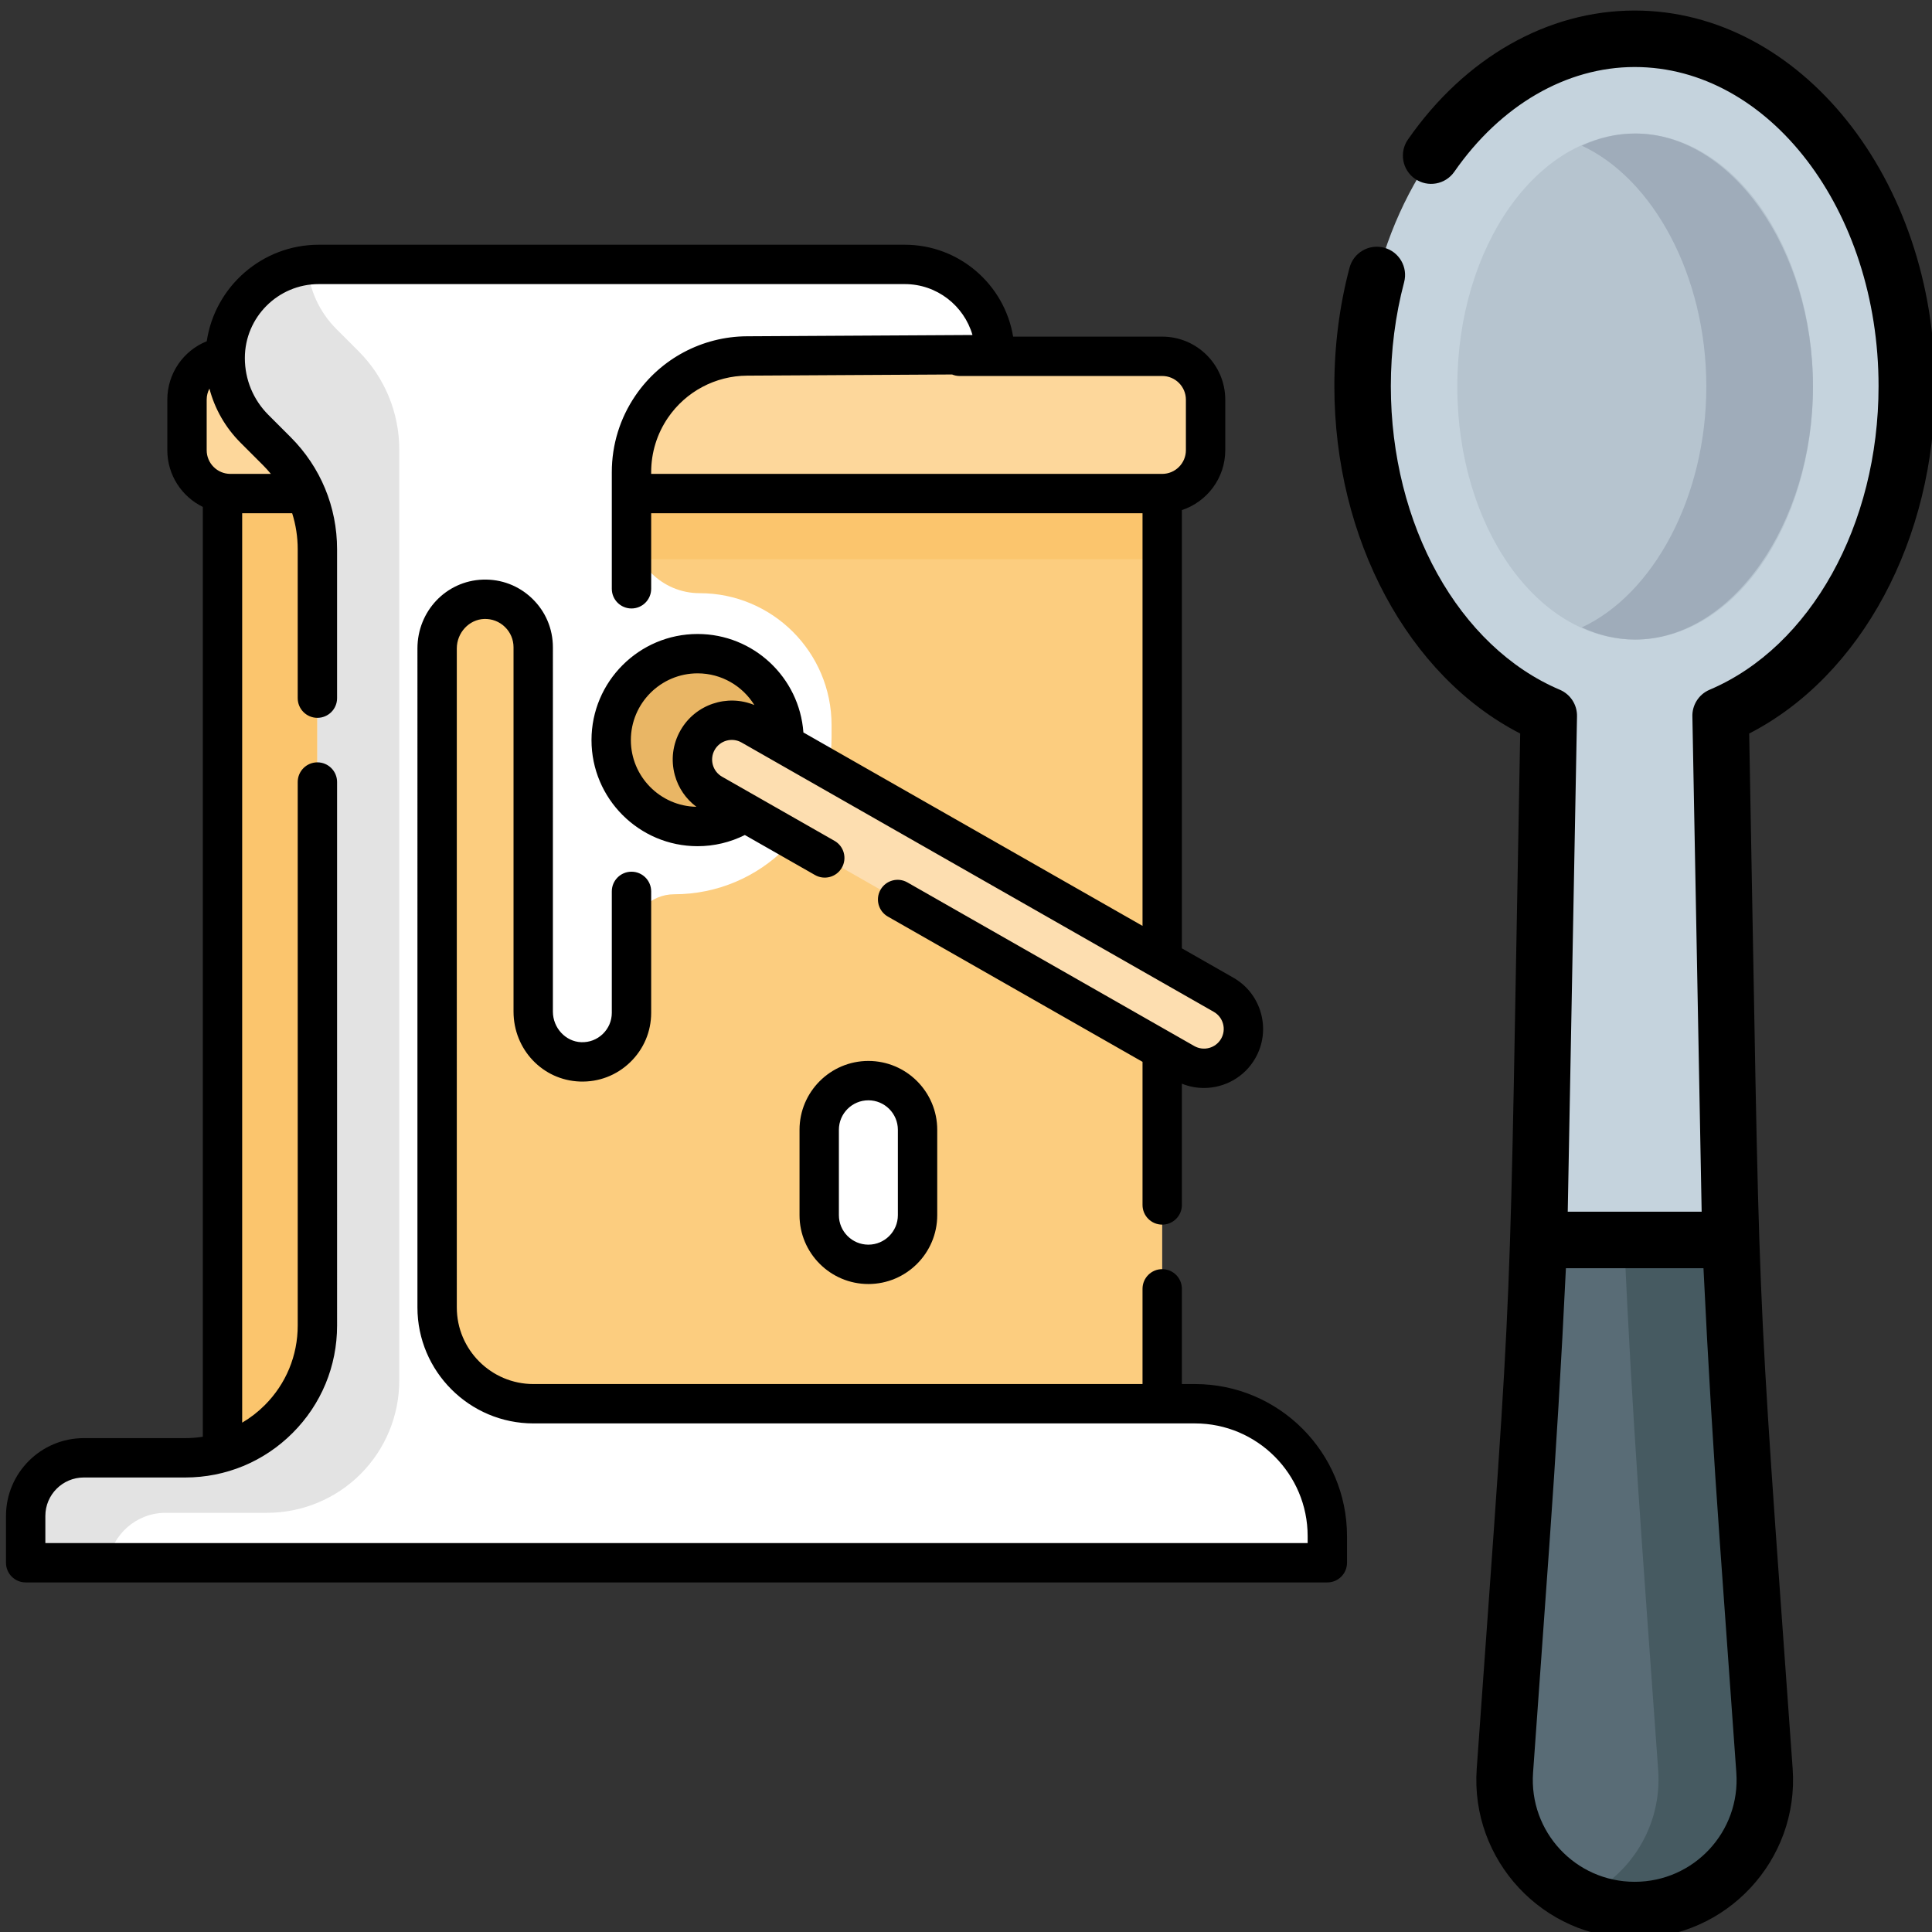 <?xml version="1.0" encoding="UTF-8" standalone="no"?>
<svg
   xmlns:dc="http://purl.org/dc/elements/1.1/"
   xmlns:cc="http://creativecommons.org/ns#"
   xmlns:rdf="http://www.w3.org/1999/02/22-rdf-syntax-ns#"
   xmlns:svg="http://www.w3.org/2000/svg"
   xmlns="http://www.w3.org/2000/svg"
   xmlns:sodipodi="http://sodipodi.sourceforge.net/DTD/sodipodi-0.dtd"
   xmlns:inkscape="http://www.inkscape.org/namespaces/inkscape"
   width="512"
   height="512"
   viewBox="0 0 135.467 135.467"
   version="1.1"
   id="svg6026"
   inkscape:version="1.0 (4035a4fb49, 2020-05-01)"
   sodipodi:docname="09.svg">
  <rect x="0" y="0" width="135.467" height="135.467" fill="#333333" stroke="none"/>
  <defs
     id="defs6020" />
  <sodipodi:namedview
     id="base"
     pagecolor="#ffffff"
     bordercolor="#666666"
     borderopacity="1.0"
     inkscape:pageopacity="0.0"
     inkscape:pageshadow="2"
     inkscape:zoom="0.98994949"
     inkscape:cx="400"
     inkscape:cy="303.08454"
     inkscape:document-units="mm"
     inkscape:current-layer="layer1"
     inkscape:document-rotation="0"
     showgrid="false"
     units="px"
     inkscape:window-width="1920"
     inkscape:window-height="1001"
     inkscape:window-x="-9"
     inkscape:window-y="-9"
     inkscape:window-maximized="1" />
  <g
     inkscape:label="Layer 1"
     inkscape:groupmode="layer"
     id="layer1">
    <g
       transform="matrix(0.184,0,0,0.184,0.42,17.043)"
       id="g1676">
      <path
         id="path1037"
         fill="#62dbfb"
         d="m 312.098,28.815 c -1.447,-0.207 -41.965,7.235 -41.965,7.235 v 49.407 h 105.842 l 0.884,-42.968 z" />
      <g
         id="g1041">
        <path
           id="path1039"
           fill="#fccd7f"
           d="M 82.506,63.111 H 440.603 V 489.837 H 82.506 Z" />
      </g>
      <g
         id="g1047">
        <path
           id="path1043"
           fill="#fbc56d"
           d="M 136.363,63.111 H 82.506 v 57.231 369.495 h 53.857 V 120.462 h 304.24 V 63.111 Z" />
        <path
           id="path1045"
           fill="#fdd79b"
           d="m 440.603,95.463 c 9.128,0 16.528,-7.4 16.528,-16.528 V 59.683 c 0,-9.128 -7.4,-16.528 -16.528,-16.528 L 82.618,43.406 c -7.751,1.366 -13.64,8.134 -13.64,16.277 v 19.251 c 0,9.128 7.4,16.528 16.528,16.528 h 355.097 z" />
      </g>
      <g
         id="g1658">
        <path
           style="fill:#ffffff;fill-opacity:1"
           d="M 453.084,442.299 H 200.991 c -20.268,0 -36.699,-16.431 -36.699,-36.699 V 154.486 c 0,-9.928 7.72,-18.384 17.642,-18.737 10.416,-0.37 18.977,7.964 18.977,18.298 v 138.811 c 0,10.154 7.896,18.802 18.043,19.163 10.653,0.379 19.408,-8.145 19.408,-18.713 v -28.87 c 0,-8.992 7.29,-16.282 16.282,-16.282 33.115,0 59.961,-26.845 59.961,-59.961 v -4.489 c 0,-27.773 -22.514,-50.287 -50.287,-50.287 -14.335,0 -25.956,-11.621 -25.956,-25.955 V 87.288 c 0,-8.91 2.689,-17.612 7.715,-24.969 8.198,-12.001 21.766,-19.213 36.3,-19.295 L 376.86,42.489 C 376.86,23.517 361.48,8.136 342.507,8.136 H 119.201 c -19.703,0 -35.675,15.972 -35.675,35.675 0,10.121 4.021,19.827 11.177,26.984 l 8.465,8.465 c 9.926,9.926 15.503,23.389 15.503,37.427 v 295.835 c 0,13.364 -5.309,26.18 -14.758,35.629 -9.449,9.449 -22.266,14.758 -35.629,14.758 H 29.642 c -12.229,0 -22.142,9.914 -22.142,22.142 v 17.842 h 496.029 v -10.149 c -10e-4,-27.86 -22.585,-50.445 -50.445,-50.445 z"
           fill="#fee45a"
           id="path1049" />
        <path
           style="fill:#e3e3e3;fill-opacity:1"
           id="path1051"
           fill="#fed402"
           d="m 60.836,483.868 h 38.641 c 13.364,0 26.18,-5.309 35.629,-14.758 9.449,-9.449 14.758,-22.266 14.758,-35.629 V 78.646 c 0,-14.038 -5.576,-27.501 -15.503,-37.427 l -8.465,-8.465 C 119.365,26.223 115.457,17.567 114.822,8.412 97.187,10.572 83.526,25.591 83.526,43.81 c 0,10.121 4.021,19.827 11.177,26.984 l 8.465,8.465 c 9.926,9.926 15.503,23.389 15.503,37.427 v 295.835 c 0,13.364 -5.309,26.18 -14.758,35.629 -9.449,9.449 -22.266,14.758 -35.629,14.758 H 29.642 c -12.229,0 -22.142,9.914 -22.142,22.143 v 17.842 h 31.416 c 1.516,-10.752 10.75,-19.025 21.92,-19.025 z" />
      </g>
      <path
         id="path1055"
         fill="#fedf30"
         d="m 328.634,389.182 c -10.349,0 -18.738,-8.389 -18.738,-18.738 V 337.91 c 0,-10.349 8.389,-18.738 18.738,-18.738 10.349,0 18.738,8.389 18.738,18.738 v 32.534 c 0,10.348 -8.389,18.738 -18.738,18.738 z"
         style="fill:#ffffff;fill-opacity:1" />
      <circle
         id="circle1057"
         r="32.933"
         fill="#e9b665"
         cy="189.403"
         cx="263.555" />
      <g
         id="g1061">
        <path
           id="path1059"
           fill="#fddeb0"
           d="M 449.111,312.507 269.153,209.865 c -7.196,-4.104 -9.702,-13.265 -5.598,-20.461 4.104,-7.196 13.265,-9.703 20.461,-5.598 l 179.958,102.642 c 7.196,4.104 9.702,13.265 5.598,20.461 -4.104,7.196 -13.265,9.702 -20.461,5.598 z" />
      </g>
      <g
         id="g1067">
        <path
           id="path1063"
           d="m 453.084,434.799 h -4.981 v -36.288 c 0,-4.142 -3.358,-7.5 -7.5,-7.5 -4.142,0 -7.5,3.358 -7.5,7.5 v 36.288 H 200.991 c -16.1,0 -29.199,-13.099 -29.199,-29.199 V 154.486 c 0,-5.995 4.669,-11.037 10.408,-11.241 2.968,-0.104 5.777,0.968 7.907,3.023 2.131,2.057 3.304,4.819 3.304,7.78 V 292.86 c 0,14.444 11.103,26.153 25.276,26.657 7.183,0.264 13.993,-2.35 19.159,-7.336 5.169,-4.988 8.016,-11.69 8.016,-18.873 v -46.25 c 0,-4.142 -3.358,-7.5 -7.5,-7.5 -4.142,0 -7.5,3.358 -7.5,7.5 v 46.25 c 0,3.074 -1.219,5.943 -3.432,8.079 -2.211,2.134 -5.12,3.246 -8.21,3.139 -5.96,-0.212 -10.81,-5.446 -10.81,-11.667 V 154.047 c 0,-7.068 -2.801,-13.664 -7.888,-18.573 -5.085,-4.907 -11.785,-7.472 -18.855,-7.22 -13.949,0.496 -24.876,12.018 -24.876,26.231 V 405.6 c 0,24.371 19.828,44.199 44.199,44.199 h 252.093 c 23.68,0 42.944,19.265 42.944,42.944 v 2.649 H 15 V 485.05 c 0,-8.074 6.568,-14.643 14.642,-14.643 h 38.641 c 15.462,0 29.999,-6.021 40.932,-16.955 10.933,-10.933 16.955,-25.47 16.955,-40.932 V 205.385 c 0,-4.142 -3.358,-7.5 -7.5,-7.5 -4.142,0 -7.5,3.358 -7.5,7.5 v 207.136 c 0,11.456 -4.461,22.226 -12.561,30.326 -2.611,2.611 -5.503,4.838 -8.603,6.666 v -346.55 h 19.054 c 1.383,4.383 2.109,8.997 2.109,13.724 v 56.736 c 0,4.142 3.358,7.5 7.5,7.5 4.142,0 7.5,-3.358 7.5,-7.5 v -56.736 c 0,-16.142 -6.286,-31.316 -17.699,-42.73 l -8.464,-8.465 c -5.791,-5.792 -8.98,-13.491 -8.98,-21.681 0,-15.536 12.639,-28.175 28.175,-28.175 h 223.306 c 12.222,0 22.563,8.208 25.801,19.401 l -85.974,0.486 c -16.994,0.097 -32.863,8.532 -42.45,22.565 -5.902,8.64 -9.022,18.737 -9.022,29.2 v 44.461 c 0,4.142 3.358,7.5 7.5,7.5 4.142,0 7.5,-3.358 7.5,-7.5 V 102.962 H 433.103 V 260.205 L 303.871,186.496 c -1.497,-20.941 -19.001,-37.525 -40.317,-37.525 -22.294,0 -40.433,18.138 -40.433,40.433 0,22.295 18.138,40.433 40.433,40.433 6.297,0 12.433,-1.477 18.008,-4.259 l 26.734,15.248 c 3.597,2.052 8.178,0.799 10.23,-2.799 2.052,-3.598 0.799,-8.178 -2.799,-10.23 l -42.86,-24.446 c -3.592,-2.049 -4.848,-6.639 -2.799,-10.231 2.05,-3.592 6.638,-4.847 10.231,-2.799 l 179.958,102.642 c 1.74,0.993 2.99,2.604 3.519,4.536 0.529,1.932 0.273,3.955 -0.719,5.695 -2.049,3.593 -6.639,4.847 -10.231,2.799 L 343.492,243.632 c -3.599,-2.053 -8.178,-0.8 -10.23,2.799 -2.052,3.598 -0.799,8.178 2.799,10.23 l 97.042,55.35 v 54.538 c 0,4.142 3.358,7.5 7.5,7.5 4.142,0 7.5,-3.358 7.5,-7.5 v -46.213 c 2.726,1.105 5.577,1.637 8.401,1.637 7.823,0 15.438,-4.08 19.583,-11.348 2.978,-5.221 3.744,-11.288 2.158,-17.085 -1.586,-5.797 -5.334,-10.629 -10.555,-13.607 L 448.103,268.761 V 101.757 c 9.587,-3.158 16.528,-12.193 16.528,-22.823 V 59.683 c 0,-13.249 -10.779,-24.028 -24.028,-24.028 h -56.81 C 380.52,15.818 363.257,0.636 342.507,0.636 H 119.201 C 97.567,0.636 79.602,16.631 76.502,37.417 67.57,41.013 61.478,49.708 61.478,59.684 v 19.251 c 0,9.486 5.527,17.704 13.528,21.608 V 454.88 c -2.204,0.345 -4.449,0.528 -6.723,0.528 H 29.642 C 13.297,455.408 0,468.706 0,485.051 v 17.842 c 0,4.142 3.358,7.5 7.5,7.5 h 496.028 c 4.142,0 7.5,-3.358 7.5,-7.5 v -10.149 c 0,-31.951 -25.993,-57.945 -57.944,-57.945 z M 257.04,185.688 c -2.978,5.221 -3.744,11.288 -2.158,17.085 1.336,4.885 4.223,9.07 8.218,12.052 -13.814,-0.245 -24.978,-11.55 -24.978,-25.422 0,-14.023 11.409,-25.433 25.433,-25.433 9.128,0 17.146,4.837 21.633,12.08 -10.313,-4.278 -22.475,-0.307 -28.148,9.638 z M 449.631,59.683 v 19.251 c 0,4.978 -4.05,9.028 -9.028,9.028 H 245.862 v -0.674 c 0,-7.431 2.216,-14.603 6.408,-20.738 6.809,-9.967 18.08,-15.958 30.149,-16.026 l 78.12,-0.442 c 0.886,0.368 1.857,0.573 2.876,0.573 h 77.188 c 4.978,0 9.028,4.05 9.028,9.028 z M 97.864,84.563 c 1.089,1.089 2.114,2.224 3.077,3.399 H 85.506 c -4.978,0 -9.028,-4.05 -9.028,-9.028 V 59.683 c 0,-1.519 0.381,-2.955 1.049,-4.221 2.027,7.736 6.067,14.832 11.872,20.636 z" />
        <path
           id="path1065"
           d="m 302.396,337.91 v 32.534 c 0,14.468 11.771,26.238 26.238,26.238 14.467,0 26.238,-11.77 26.238,-26.238 V 337.91 c 0,-14.468 -11.77,-26.238 -26.238,-26.238 -14.468,0 -26.238,11.77 -26.238,26.238 z m 37.476,0 v 32.534 c 0,6.197 -5.041,11.238 -11.238,11.238 -6.197,0 -11.238,-5.041 -11.238,-11.238 V 337.91 c 0,-6.197 5.042,-11.238 11.238,-11.238 6.196,0 11.238,5.041 11.238,11.238 z" />
      </g>
    </g>
    <g
       transform="matrix(0.264,0,0,0.264,88.406,0.637)"
       id="g1708">
      <g
         id="g1698">
        <path
           id="path1044"
           fill="#c5d3dd"
           d="m 126.254,355.19 c -1.942,-35.404 -3.297,-70.838 -4.038,-106.287 V 149.022 H 76.608 v 99.881 c -0.742,35.449 -2.097,70.883 -4.038,106.287 z" />
        <path
           id="path1046"
           fill="#596c76"
           d="m 64.963,467.702 c -1.432,19.994 14.403,37.004 34.448,37.004 20.045,0 35.88,-17.01 34.448,-37.004 -4.56,-63.666 -6.814,-92.151 -9.043,-140.839 h -50.81 c -2.23,48.724 -4.49,77.278 -9.043,140.839 z" />
        <path
           id="path1048"
           fill="#465a61"
           d="m 133.86,467.702 c -4.56,-63.666 -6.814,-92.151 -9.043,-140.839 H 96.492 c 2.236,48.838 4.508,77.528 9.043,140.839 1.071,14.948 -7.511,28.224 -20.286,33.975 4.313,1.942 9.103,3.028 14.163,3.028 20.045,0.001 35.88,-17.008 34.448,-37.003 z" />
        <ellipse
           id="ellipse1058"
           ry="92.183"
           rx="72.216"
           fill="#c5d3dd"
           cy="100.25"
           cx="99.412" />
        <ellipse
           id="ellipse1060"
           ry="67.201"
           rx="47.234"
           fill="#b6c4cf"
           cy="100.25"
           cx="99.412" />
        <path
           id="path1062"
           fill="#9facba"
           d="m 99.412,33.049 c -4.909,0 -9.67,1.14 -14.163,3.226 18.938,8.792 33.071,34.533 33.071,63.975 0,29.442 -14.133,55.183 -33.071,63.975 4.493,2.086 9.254,3.226 14.163,3.226 25.603,0 47.234,-30.775 47.234,-67.201 0,-36.426 -21.631,-67.201 -47.234,-67.201 z" />
      </g>
      <path
         d="m 99.298,0.387 c -23.137,0 -45.087,12.485 -60.225,34.255 -2.364,3.401 -1.524,8.075 1.877,10.439 3.398,2.365 8.073,1.524 10.439,-1.876 12.292,-17.679 29.754,-27.818 47.908,-27.818 35.714,0 64.769,38.019 64.769,84.75 0,36.844 -18.036,69.253 -44.881,80.648 -2.946,1.25 -4.7,4.182 -4.563,7.239 l 2.458,131.391 H 81.515 l 2.462,-131.587 c 0.057,-3.06 -1.751,-5.848 -4.568,-7.044 C 52.565,169.389 34.53,136.98 34.53,100.137 c 10e-4,-9.458 1.188,-18.745 3.53,-27.602 1.059,-4.004 -1.329,-8.109 -5.334,-9.168 -4.004,-1.06 -8.109,1.33 -9.168,5.334 -2.672,10.106 -4.027,20.683 -4.028,31.435 0,40.689 19.64,77.018 49.358,92.273 -3.12,166.773 -1.454,134.053 -11.544,274.911 -1.742,24.325 17.565,45.066 41.954,45.066 24.386,0 43.696,-20.741 41.954,-45.066 -10.154,-141.76 -8.464,-110.256 -11.544,-274.911 29.72,-15.255 49.358,-51.583 49.358,-92.273 C 179.067,45.135 143.282,0.387 99.298,0.387 Z m 0,497 c -15.736,0 -28.115,-13.314 -26.993,-28.995 l 4.329,-60.436 c 1.739,-24.276 3.216,-48.982 4.396,-73.541 h 36.536 c 1.182,24.57 2.658,49.274 4.396,73.541 l 4.329,60.436 c 1.123,15.696 -11.273,28.995 -26.993,28.995 z"
         id="path1076" />
    </g>
  </g>
</svg>
